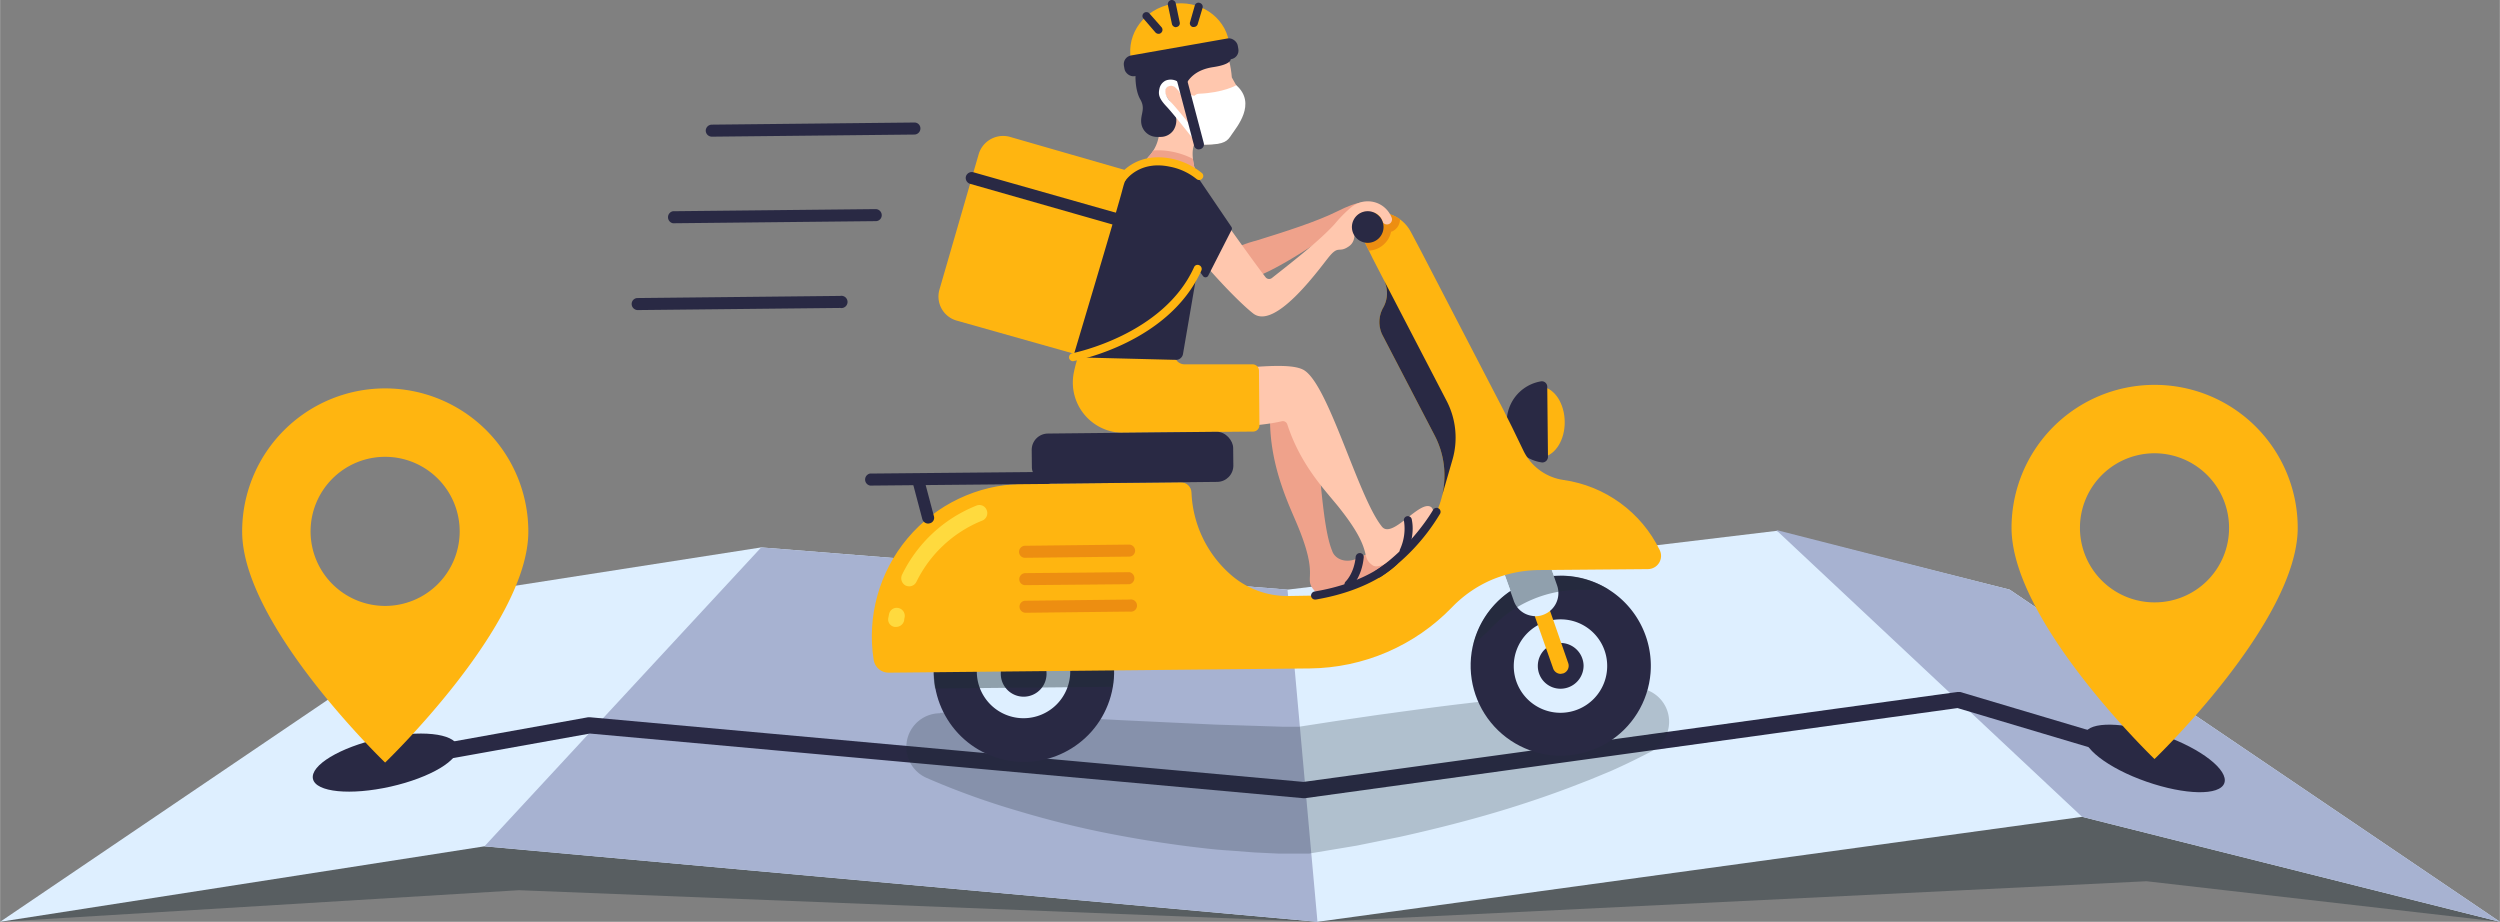 <svg xmlns="http://www.w3.org/2000/svg" width="1059.6" height="390.7" viewBox="0 -0.034 1059.6 390.734" style=""><rect x="0" y="-0.034" width="1059.6" height="390.734" fill="#808080" stroke="none"/><g><defs><clipPath id="a"><path d="M661.1 244h-2.5l-.9-2.5-12.5-7.3-7.4 9.5 2.4 6.7a38.2 38.2 0 1 0 20.9-6.5z" fill="none"></path></clipPath><clipPath id="b"><path d="M577.3 91.7a15.4 15.4 0 0 1 20.7 6.6l4.5 8.5 34.4 66.3c2 3.8 5.7 11.4 8.9 18.1a22.4 22.4 0 0 0 16.8 12.2 53.8 53.8 0 0 1 40.9 29.8 5.6 5.6 0 0 1-5 8l-46.6.4a53.2 53.2 0 0 0-19.8 4.2 51.8 51.8 0 0 0-16.7 11.6 85 85 0 0 1-60.2 25.9l-178.5 1.8a6.4 6.4 0 0 1-6.4-5.3 64.6 64.6 0 0 1 62.7-74.7l67.4-.7a4.5 4.5 0 0 1 4.6 4.4 48.8 48.8 0 0 0 15.9 34.1 36.4 36.4 0 0 0 25 9.7l12.5-.2a45.3 45.3 0 0 0 32.1-13.7l11.3-11.5a36.7 36.7 0 0 0 6.3-42.6L586 142.1a12.4 12.4 0 0 1 .3-11.8 12.4 12.4 0 0 0 .2-11.7l-4.6-8.9-6.6-13.5z" fill="none"></path></clipPath><clipPath id="c"><path d="M526.7 40.7c-1.5-2.2-3.9-6.7-4.6-7.9-.7-8.5-4-24.1-22.3-20.9s-19.4 22.8-11.6 31.9c6.1 7 2.1 17 2.1 17a16.7 16.7 0 0 1-3.5 5.6 4.4 4.4 0 0 0 1.9 7.2l20.6 6.6s-5.8-13-3.1-19.1c2.6.1 5.1.1 6.8 0 10.4-.3 10.4-7.6 9.8-16.6 2.6-.6 5.1-2 3.9-3.8z" fill="none"></path></clipPath></defs><g data-name="Layer 2"><path fill="#1f2c35" d="M0 390.7l219.9-13.4 338.5 13.4 351.4-17.2 149.8 17.2-181.8-82.8-743.7 23L0 390.7z" opacity=".41"></path><path fill="#deefff" d="M1059.6 390.7l-177.1-44.5-324.1 44.5-353.1-32L0 390.7l207.8-140.8L322.6 232l223.1 17.9L752.8 225l99 24.9 207.8 140.8z"></path><path fill="#a7b2d1" d="M205.3 358.7L322.6 232l223.1 17.9 12.7 140.8-353.1-32z"></path><path fill="#a7b2d1" d="M882.5 346.2L752.8 224.6l99 25.3 207.8 140.8-177.1-44.5z"></path><path d="M552.6 338.3h-.3L250 310.9l-86.4 15.5a3.4 3.4 0 0 1-4-2.8 3.5 3.5 0 0 1 2.8-4l86.8-15.6h.9l302.4 27.4 277-38.1h1.4l83.3 24.8a3.3 3.3 0 0 1 2.3 4.2 3.4 3.4 0 0 1-4.3 2.4l-82.5-24.6-276.6 38.2z" fill="#292944"></path><path d="M398.6 302.1c6.7-.1 13.3.2 19.8.4l19.6.8 38.7 2 38.3 1.8 19 .6 9.3.3h8.8l-3.4.3 17.5-2.7L584 303c11.9-1.6 23.8-3.3 35.8-4.7s23.9-2.9 35.9-4 24.1-2.3 36.4-2.7h.4a14.3 14.3 0 0 1 7 27.1c-5.6 2.9-11.3 5.7-17 8.2l-8.7 3.6-8.8 3.4c-11.7 4.4-23.6 8.3-35.5 11.7s-24 6.4-36.2 9.1l-18.2 3.7-18.6 3.1-1.7.3h-12.7l-10.5-.5-10.3-.8q-5.1-.3-10.2-.9c-13.6-1.5-27.1-3.6-40.5-6.2s-26.5-5.9-39.5-9.8a325.7 325.7 0 0 1-38.4-13.9 14.3 14.3 0 0 1 5.6-27.4z" fill="#1f2c35" opacity=".24"></path><path d="M193.9 316.4c1.2 5.6-11.5 13.2-28.4 17s-31.7 2.4-32.9-3.3 11.4-13.3 28.3-17.1 31.7-2.3 33 3.4z" fill="#292944"></path><path d="M883.6 311c-1.9 5.5 9.8 14.6 26.2 20.3s31.1 6 33 .6-9.7-14.6-26.1-20.3-31.2-6-33.1-.6z" fill="#292944"></path><path d="M163.2 164.6a60.6 60.6 0 0 0-60.6 60.7c0 39.7 60.6 97.9 60.6 97.9s60.7-58.2 60.7-97.9a60.7 60.7 0 0 0-60.7-60.7zm0 92.2a31.6 31.6 0 1 1 31.6-31.5 31.6 31.6 0 0 1-31.6 31.5z" fill="#ffb510"></path><path d="M913.2 163.1a60.6 60.6 0 0 0-60.6 60.6c0 39.8 60.6 98 60.6 98s60.7-58.2 60.7-98a60.6 60.6 0 0 0-60.7-60.6zm0 92.2a31.6 31.6 0 1 1 31.6-31.6 31.5 31.5 0 0 1-31.6 31.6z" fill="#ffb510"></path><g><path d="M652.6 191.7l-.3-25.8c0-1.2.8-2.2 1.6-2 5.2 1 9.2 7.2 9.3 14.8s-3.8 13.9-9 15c-.8.2-1.6-.8-1.6-2z" fill="#ffb510"></path><path d="M655.8 163.9l.3 29.8a2.4 2.4 0 0 1-2.5 2.3 17.4 17.4 0 0 1-.4-34.4 2.3 2.3 0 0 1 2.6 2.3z" fill="#292944"></path><path d="M460.5 151.4l-54.9-15.5a10.6 10.6 0 0 1-7.4-13.3l16.6-57.3a10.8 10.8 0 0 1 13.3-7.3l53.8 15.5z" fill="#ffb510"></path><path d="M473.2 95.4h-.7l-61.3-17.5a2.6 2.6 0 0 1-1.8-3.2 2.6 2.6 0 0 1 3.2-1.7l61.3 17.4a2.5 2.5 0 0 1 1.8 3.1 2.6 2.6 0 0 1-2.5 1.9z" fill="#292944"></path><path d="M532.3 102c12-3.7 25.8-8.1 34.6-12.5s13.1-5 18.5-1.7 5.7 10.4 2.7 10.3-1.9-9.6-10.4-6.6c-3.9 2-3.1 8.2-8.5 9.4s-3.5-2.5-9.9 1.3-35.9 24.7-41.7 14.6 14.7-14.8 14.7-14.8z" fill="#efa28b"></path><circle cx="433.8" cy="284.6" r="38.2" transform="rotate(-71.4 433.993 284.528)" fill="#292944"></circle><path d="M453.6 284.4a19.8 19.8 0 1 1-20-19.6 19.8 19.8 0 0 1 20 19.6z" fill="#deefff"></path><path d="M443.5 284.5a9.7 9.7 0 1 1-19.3.2 9.7 9.7 0 1 1 19.3-.2z" fill="#292944"></path><path d="M471.5 291.1a32.1 32.1 0 0 0 .5-6.9c0-1.4-.1-2.8-.2-4.2l-76 .8c-.1 1.3-.2 2.7-.2 4.2a50.5 50.5 0 0 0 .7 6.8z" fill="#1f2c35" opacity=".41"></path><g clip-path="url(#a)"><path d="M699.7 281.8a38.2 38.2 0 1 1-38.6-37.8 38.2 38.2 0 0 1 38.6 37.8z" fill="#292944"></path><path d="M681.2 282a19.8 19.8 0 1 1-19.9-19.5 19.7 19.7 0 0 1 19.9 19.5z" fill="#deefff"></path><path d="M671.2 282.1a9.8 9.8 0 0 1-9.6 9.8 9.6 9.6 0 0 1-9.8-9.6 9.7 9.7 0 0 1 9.6-9.8 9.8 9.8 0 0 1 9.8 9.6z" fill="#292944"></path><path d="M661.5 285.6a3.4 3.4 0 0 1-3.2-2.3l-7.6-21.6a3.4 3.4 0 0 1 6.5-2.2l7.5 21.6a3.4 3.4 0 0 1-2.1 4.3z" fill="#ffb510"></path><path d="M657.7 241.6l2.3 6.6a9.8 9.8 0 0 1-6 12.4 8.5 8.5 0 0 1-4.7.4 9.6 9.6 0 0 1-7.7-6.4l-3.8-10.8 7.4-9.5z" fill="#deefff"></path><g opacity=".41"><path d="M594.3 100a15.4 15.4 0 0 1 9.6-1.5 15.3 15.3 0 0 1 11.2 8.1l4.4 8.5 34.5 66.3 8.9 18.1a22 22 0 0 0 16.8 12.2 53.5 53.5 0 0 1 30.1 14.9 52.9 52.9 0 0 1 10.8 14.9 5.6 5.6 0 0 1-5 8l-46.6.5a51.7 51.7 0 0 0-36.5 15.7 85 85 0 0 1-60.2 25.9l-178.5 1.9a6.5 6.5 0 0 1-6.4-5.4 64 64 0 0 1 62.7-74.7l67.4-.7a4.6 4.6 0 0 1 4.6 4.4 48.9 48.9 0 0 0 15.8 34.1 36.4 36.4 0 0 0 25.1 9.7l12.5-.2a45.3 45.3 0 0 0 32.1-13.7l11.2-11.5a36.7 36.7 0 0 0 6.4-42.6l-22.1-42.5a12.6 12.6 0 0 1 .2-11.8 12.2 12.2 0 0 0 .3-11.7l-4.6-8.8-6.6-13.6z" fill="#1f2c35"></path></g></g><g clip-path="url(#b)"><path d="M577.3 91.7a15.4 15.4 0 0 1 20.7 6.6l4.5 8.5 34.4 66.3c2 3.8 5.7 11.4 8.9 18.1a22.4 22.4 0 0 0 16.8 12.2 53.8 53.8 0 0 1 40.9 29.8 5.6 5.6 0 0 1-5 8l-46.6.4a53.2 53.2 0 0 0-19.8 4.2 51.8 51.8 0 0 0-16.7 11.6 85 85 0 0 1-60.2 25.9l-178.5 1.8a6.4 6.4 0 0 1-6.4-5.3 64.6 64.6 0 0 1 62.7-74.7l67.4-.7a4.5 4.5 0 0 1 4.6 4.4 48.8 48.8 0 0 0 15.9 34.1 36.4 36.4 0 0 0 25 9.7l12.5-.2a45.3 45.3 0 0 0 32.1-13.7l11.3-11.5a36.7 36.7 0 0 0 6.3-42.6L586 142.1a12.4 12.4 0 0 1 .3-11.8 12.4 12.4 0 0 0 .2-11.7l-4.6-8.9-6.6-13.5z" fill="#ffb510"></path><path d="M534.9 137.6a8.9 8.9 0 0 1-5.9-2.1c-8.7-6.9-29.4-29.5-32.7-37.2l-.7-1.6c-2.2-5.1-5.6-12.8-2.5-19.1 1.9-3.7 5.5-6.2 10.9-7.4l2.2-.5 1.3 1.8c.3.4 23.4 33.2 30.7 42.7 9.1-7.2 19.3-15.2 25-21.7a64.4 64.4 0 0 1 7.2-7.1 13.7 13.7 0 0 1 9.2-3.5 14.3 14.3 0 0 1 13.4 9 5.6 5.6 0 0 1-2 6.6 3.7 3.7 0 0 1-1.4.7 9.8 9.8 0 0 1-2.7 5 10 10 0 0 1-11.3 2.1 6.1 6.1 0 0 1-2 1.9 10 10 0 0 1-5.6 2h-.4a8.9 8.9 0 0 0-2.1 2.2l-1.2 1.6c-8.9 11.5-19.2 23.4-28.1 24.5h-1.3zm-31.5-60.2a7.6 7.6 0 0 0-4.2 3.2c-1.7 3.5.8 9.2 2.6 13.3a14.2 14.2 0 0 1 .8 1.8c2.4 5.6 21.6 27.2 30.6 34.5a2.7 2.7 0 0 0 2.2.5c4.8-.5 12.7-7.9 23.5-21.9l1.3-1.6c3.1-4 5-4.7 7.5-4.8.7 0 1-.1 2.1-.8s.8-.5.9-2.2l.3-5.3-2.7 3c-6.3 7-16.9 15.4-26.4 22.8l-.7.6a5.3 5.3 0 0 1-7.4-.8c-5.1-6.6-25.1-34.7-30.4-42.3zm35.8 38zm-2.2-.2zm36.3-23.3l3.6 5.9a3.3 3.3 0 0 0 2.8 1.6h.1a3.3 3.3 0 0 0 3.2-3.3 3.6 3.6 0 0 0-.2-1l-.7-2.2 3.4-1.5a7.7 7.7 0 0 0-5.9-2.7 7.3 7.3 0 0 0-4.8 1.9z" fill="#ed8e11"></path></g><path d="M434.4 236.4a2.5 2.5 0 0 1-2.5-2.5 2.6 2.6 0 0 1 2.5-2.6l44.1-.5h.1a2.6 2.6 0 0 1 2.5 2.6 2.5 2.5 0 0 1-2.5 2.5l-44.2.5z" fill="#ed8e11"></path><path d="M434.5 248a2.5 2.5 0 0 1-2.5-2.5 2.6 2.6 0 0 1 2.5-2.6l44.2-.4a2.6 2.6 0 0 1 0 5.1l-44.1.4z" fill="#ed8e11"></path><path d="M434.7 259.7a2.6 2.6 0 0 1-2.6-2.6 2.5 2.5 0 0 1 2.5-2.5l44.2-.5a2.6 2.6 0 1 1 0 5.1l-44.1.5z" fill="#ed8e11"></path><g fill="#292944"><path d="M270.2 131.4a2.6 2.6 0 0 1-2.5-2.6 2.5 2.5 0 0 1 2.5-2.5l85.9-.9a2.6 2.6 0 1 1 0 5.1l-85.9.9z"></path><path d="M285.2 94.6a2.6 2.6 0 0 1 0-5.1l85.9-.9a2.6 2.6 0 0 1 2.6 2.6 2.5 2.5 0 0 1-2.5 2.5l-85.9.9z"></path><path d="M301.7 57.9a2.6 2.6 0 0 1-2.6-2.5 2.6 2.6 0 0 1 2.6-2.6l85.8-.9h.1a2.5 2.5 0 0 1 2.5 2.5 2.6 2.6 0 0 1-2.5 2.6l-85.9.9z"></path></g><g clip-path="url(#c)"><path d="M526.7 40.7c-1.5-2.2-3.9-6.7-4.6-7.9-.7-8.5-4-24.1-22.3-20.9s-19.4 22.8-11.6 31.9c6.1 7 2.1 17 2.1 17a16.7 16.7 0 0 1-3.5 5.6 4.4 4.4 0 0 0 1.9 7.2l20.6 6.6s-5.8-13-3.1-19.1c2.6.1 5.1.1 6.8 0 10.4-.3 10.4-7.6 9.8-16.6 2.6-.6 5.1-2 3.9-3.8z" fill="#ffc7ae"></path><path d="M475.7 80.2a5 5 0 0 1-2.6-.8 4.6 4.6 0 0 1-1.3-6.4c.3-.5 8.1-12.1 25.2-8.7a33.2 33.2 0 0 1 14.3 6.7 4.7 4.7 0 0 1-6 7.2 22.9 22.9 0 0 0-10.2-4.7c-10.9-2.2-15.5 4.5-15.5 4.6a4.8 4.8 0 0 1-3.9 2.1z" fill="#efa28b"></path></g><path d="M481.3 30.9s-.5 6.9 2 11.2-.3 6.5.5 10.6a6.7 6.7 0 0 0 6.7 5.3h1.4a6.6 6.6 0 0 0 5.5-2.9 7.8 7.8 0 0 0 1-5.8c-1.3-7-5.4-8.2-4.6-11.3s5.3-2.4 6.7 1.9-1.4-9.3 13.8-11.5c7.9-1.2 7.3-3.4 7.3-3.4l-1.1-2z" fill="#292944"></path><g fill="#fff"><path d="M524 36.1s-5.5 3.2-15.9 3.6c-6.1.3-5.5 21.7 2.8 21.6s9.3-1.5 11.2-4.4 10.7-13 1.9-20.8z"></path><path d="M507.4 61c-.1-.1-9.7-12.4-13-15.9s-3.5-5.2-3-7.5a4.9 4.9 0 0 1 2.7-3.5 5.7 5.7 0 0 1 5.8 1 14.1 14.1 0 0 1 2.4 2.7c1.1 1.6 1.8 2.6 4.7 2.9l-.3 2.7a8.1 8.1 0 0 1-6.6-4 10.1 10.1 0 0 0-1.9-2.3 2.8 2.8 0 0 0-3-.5 2 2 0 0 0-1.2 1.5c-.3 1.5.6 3.4 2.3 5.2 3.4 3.5 12.8 15.6 13.2 16.1z"></path></g><path d="M508.1 63.3a2 2 0 0 1-2-1.6l-9.6-36.4a2.1 2.1 0 0 1 4.1-1.1l9.6 36.4a2.1 2.1 0 0 1-1.5 2.6z" fill="#292944"></path><path d="M496.6 1.7c-11.4 2-19.2 12.4-17.3 23.3l41.6-7.3c-1.9-10.9-12.8-18-24.3-16z" fill="#ffb510"></path><rect x="476.1" y="19.8" width="49" height="8.91" rx="3.7" transform="rotate(-10 500.622 24.219)" fill="#292944"></rect><g fill="#292944"><path d="M506 11.4h-.5a1.6 1.6 0 0 1-1.1-2.1l2-7a1.6 1.6 0 0 1 2.1-1.1 1.7 1.7 0 0 1 1.2 2.1l-2.1 7a1.7 1.7 0 0 1-1.6 1.1z"></path><path d="M498.4 11.5a1.8 1.8 0 0 1-1.7-1.4l-1.7-8a1.8 1.8 0 0 1 1.3-2.1 1.7 1.7 0 0 1 2 1.3l1.7 8.1a1.6 1.6 0 0 1-1.3 2z"></path><path d="M491 14.3a1.8 1.8 0 0 1-1.3-.6l-5-5.8a1.6 1.6 0 0 1 .1-2.4 1.7 1.7 0 0 1 2.4.2l5.1 5.8a1.7 1.7 0 0 1-.2 2.4 1.5 1.5 0 0 1-1.1.4z"></path></g><path d="M589.8 92.1a10.8 10.8 0 0 0-10.2-6.8 11 11 0 0 0-7.1 2.7 54 54 0 0 0-6.7 6.8c-6.3 7-17.2 15.5-26.7 23a1.9 1.9 0 0 1-2.6-.2c-6-7.6-31.7-44.1-31.7-44.1-15.5 3.6-8.2 16.9-5.3 23.5s22.5 28.6 31.6 35.8 27.2-17.7 31.8-23.5 4.3-1.8 8.8-4.9.9-9.5 3.3-12.9a6.9 6.9 0 0 1 9.3-.3 5.6 5.6 0 0 1 1.6 2.4 2 2 0 0 0 2 1.5 1.9 1.9 0 0 0 1.2-.4 2.1 2.1 0 0 0 .7-2.6z" fill="#ffc7ae"></path><path d="M586.4 96.1a6.7 6.7 0 1 1-6.7-6.6 6.7 6.7 0 0 1 6.7 6.6z" fill="#292944"></path><path d="M564.6 233.4c-6.2-15.1-4.8-62.8-13.4-71-2.4-2.4-8-4.1-14.5-5.7a109.4 109.4 0 0 1 .2 12.8c-.1 3.2-4.1 6.6-4.3 9.7l5.7-.3c.3 20.1 8.6 36.2 12 44.6 8.9 21.8 2 21.1 6.7 26.7s35.9-8.8 31.4-15.3c-1.2-3.3-7.4-1-12.7 1.6s-10 .4-11.1-3.1z" fill="#efa28b"></path><g fill="#292944"><path d="M557.4 254.1a1.7 1.7 0 0 1-1.7-1.4 1.8 1.8 0 0 1 1.4-2c22.9-3.8 32.4-13.7 32.5-13.8a1.6 1.6 0 0 1 2.4-.1 1.7 1.7 0 0 1 .1 2.4c-.4.4-10.3 10.8-34.4 14.9z"></path><path d="M571.6 249.4a1.8 1.8 0 0 1-1.3-.6 1.7 1.7 0 0 1 .1-2.4s3.6-3.5 4.2-10.5a1.8 1.8 0 0 1 1.9-1.5 1.7 1.7 0 0 1 1.5 1.9c-.8 8.3-5.1 12.4-5.3 12.6a1.6 1.6 0 0 1-1.1.5z"></path></g><g><path d="M475.5 84.7S461 135.8 457.2 151s-2.7 24.2 29 27.9c28.1 3.2 46.9 2 57.2-.4a2 2 0 0 1 2.2 1.3c5.9 18.2 17.1 29 22.5 36 14.5 18.4 8.2 20 13.7 23.8s30.3-19.2 24.9-24.6c-4.7-3.8-16.9 14.3-21.2 7.9-10.1-12.9-22.6-60.6-33.1-66.2s-53.1 5.9-54-4.4c4-10.4 8.8-39.9 12.6-59.9 2.3-12.4-8.7-21.6-14.8-22.3s-18.1 5.3-20.7 14.6z" fill="#ffc7ae"></path><path d="M584.2 244.8a1.7 1.7 0 0 1-1.4-.8 1.6 1.6 0 0 1 .5-2.3c15.4-10.4 23.9-25.3 24-25.4a1.7 1.7 0 1 1 2.9 1.7 85.7 85.7 0 0 1-25 26.5 1.9 1.9 0 0 1-1 .3z" fill="#292944"></path><path d="M595 235.1h-.7a1.7 1.7 0 0 1-.9-2.3 21.1 21.1 0 0 0 1.7-11.8 1.7 1.7 0 1 1 3.3-.7c1.4 6.9-1.8 13.7-1.9 14a1.6 1.6 0 0 1-1.5.8z" fill="#292944"></path></g><path d="M498.4 152.3l-40.4-4.1a57.3 57.3 0 0 0-2.9 9.8 21.3 21.3 0 0 0 21.2 25.4l54.9-.5a2.7 2.7 0 0 0 2.6-2.7l-.2-23.2a2.7 2.7 0 0 0-2.7-2.6h-28.7a4.3 4.3 0 0 1-3.1-1.2 5.9 5.9 0 0 1-.7-.9z" fill="#ffb510"></path><path d="M521.9 96.1l-13.3-19.6s-6.3-6.5-14.6-7.4c-5.1-.5-10.3-1.3-13.8 2.6s-3.6 5.5-5 10.6c-3.5 12.6-20.4 69.1-20.4 69.1l43.5 1.1a3 3 0 0 0 3.1-2.5l6.2-36.1 2.3 3.1a1.3 1.3 0 0 0 2.2-.2l9.9-19.4a1.2 1.2 0 0 0-.1-1.3z" fill="#292944"></path><path d="M475.7 77.2a1.7 1.7 0 0 1-1-.3 1.7 1.7 0 0 1-.5-2.3c.3-.4 7-10.4 22.2-7.4a30.1 30.1 0 0 1 13 6.1 1.6 1.6 0 0 1 .2 2.3 1.7 1.7 0 0 1-2.4.3 25.5 25.5 0 0 0-11.5-5.3c-12.9-2.7-18.6 5.8-18.6 5.8a1.7 1.7 0 0 1-1.4.8z" fill="#ffb510"></path><path d="M454.8 153.1a1.8 1.8 0 0 1-1.7-1.4 1.8 1.8 0 0 1 1.4-2c.4-.1 38.6-7.7 51.6-36.5a1.6 1.6 0 0 1 2.2-.8 1.7 1.7 0 0 1 .9 2.2c-13.7 30.5-52.5 38.1-54.1 38.4z" fill="#ffb510"></path><rect x="437.3" y="183.4" width="85.4" height="21.24" rx="6.9" transform="rotate(-.6 476.46 193.484)" fill="#292944"></rect><path d="M379.8 265.7h-.6a3.2 3.2 0 0 1-2.7-3.9l.3-1.5a3.3 3.3 0 0 1 4-2.6 3.4 3.4 0 0 1 2.6 4 5.9 5.9 0 0 0-.2 1.3 3.5 3.5 0 0 1-3.4 2.7z" fill="#ffda3e"></path><path d="M385.4 248.5a4 4 0 0 1-1.5-.3 3.5 3.5 0 0 1-1.6-4.6 59.5 59.5 0 0 1 31.5-29.3 3.3 3.3 0 0 1 4.4 1.9 3.4 3.4 0 0 1-1.8 4.4 53.1 53.1 0 0 0-28 26 3.4 3.4 0 0 1-3 1.9z" fill="#ffda3e"></path><g fill="#292944"><path d="M368.8 205.8a2.6 2.6 0 0 1-.1-5.1l75.1-.7a2.4 2.4 0 0 1 2.5 2.5 2.6 2.6 0 0 1-2.5 2.6l-75 .7z"></path><path d="M393.4 221.9a2.6 2.6 0 0 1-2.5-1.9l-4.1-15.5a2.6 2.6 0 0 1 1.8-3.1 2.4 2.4 0 0 1 3.1 1.8l4.1 15.5a2.4 2.4 0 0 1-1.8 3.1z"></path></g><path d="M615.6 194.9a33.7 33.7 0 0 0-2.4-24.9l-26.7-51.4a12.4 12.4 0 0 1-.2 11.7 12.4 12.4 0 0 0-.3 11.8l22.1 42.5a36.6 36.6 0 0 1 3.1 25.5z" fill="#292944"></path></g></g></g></svg>